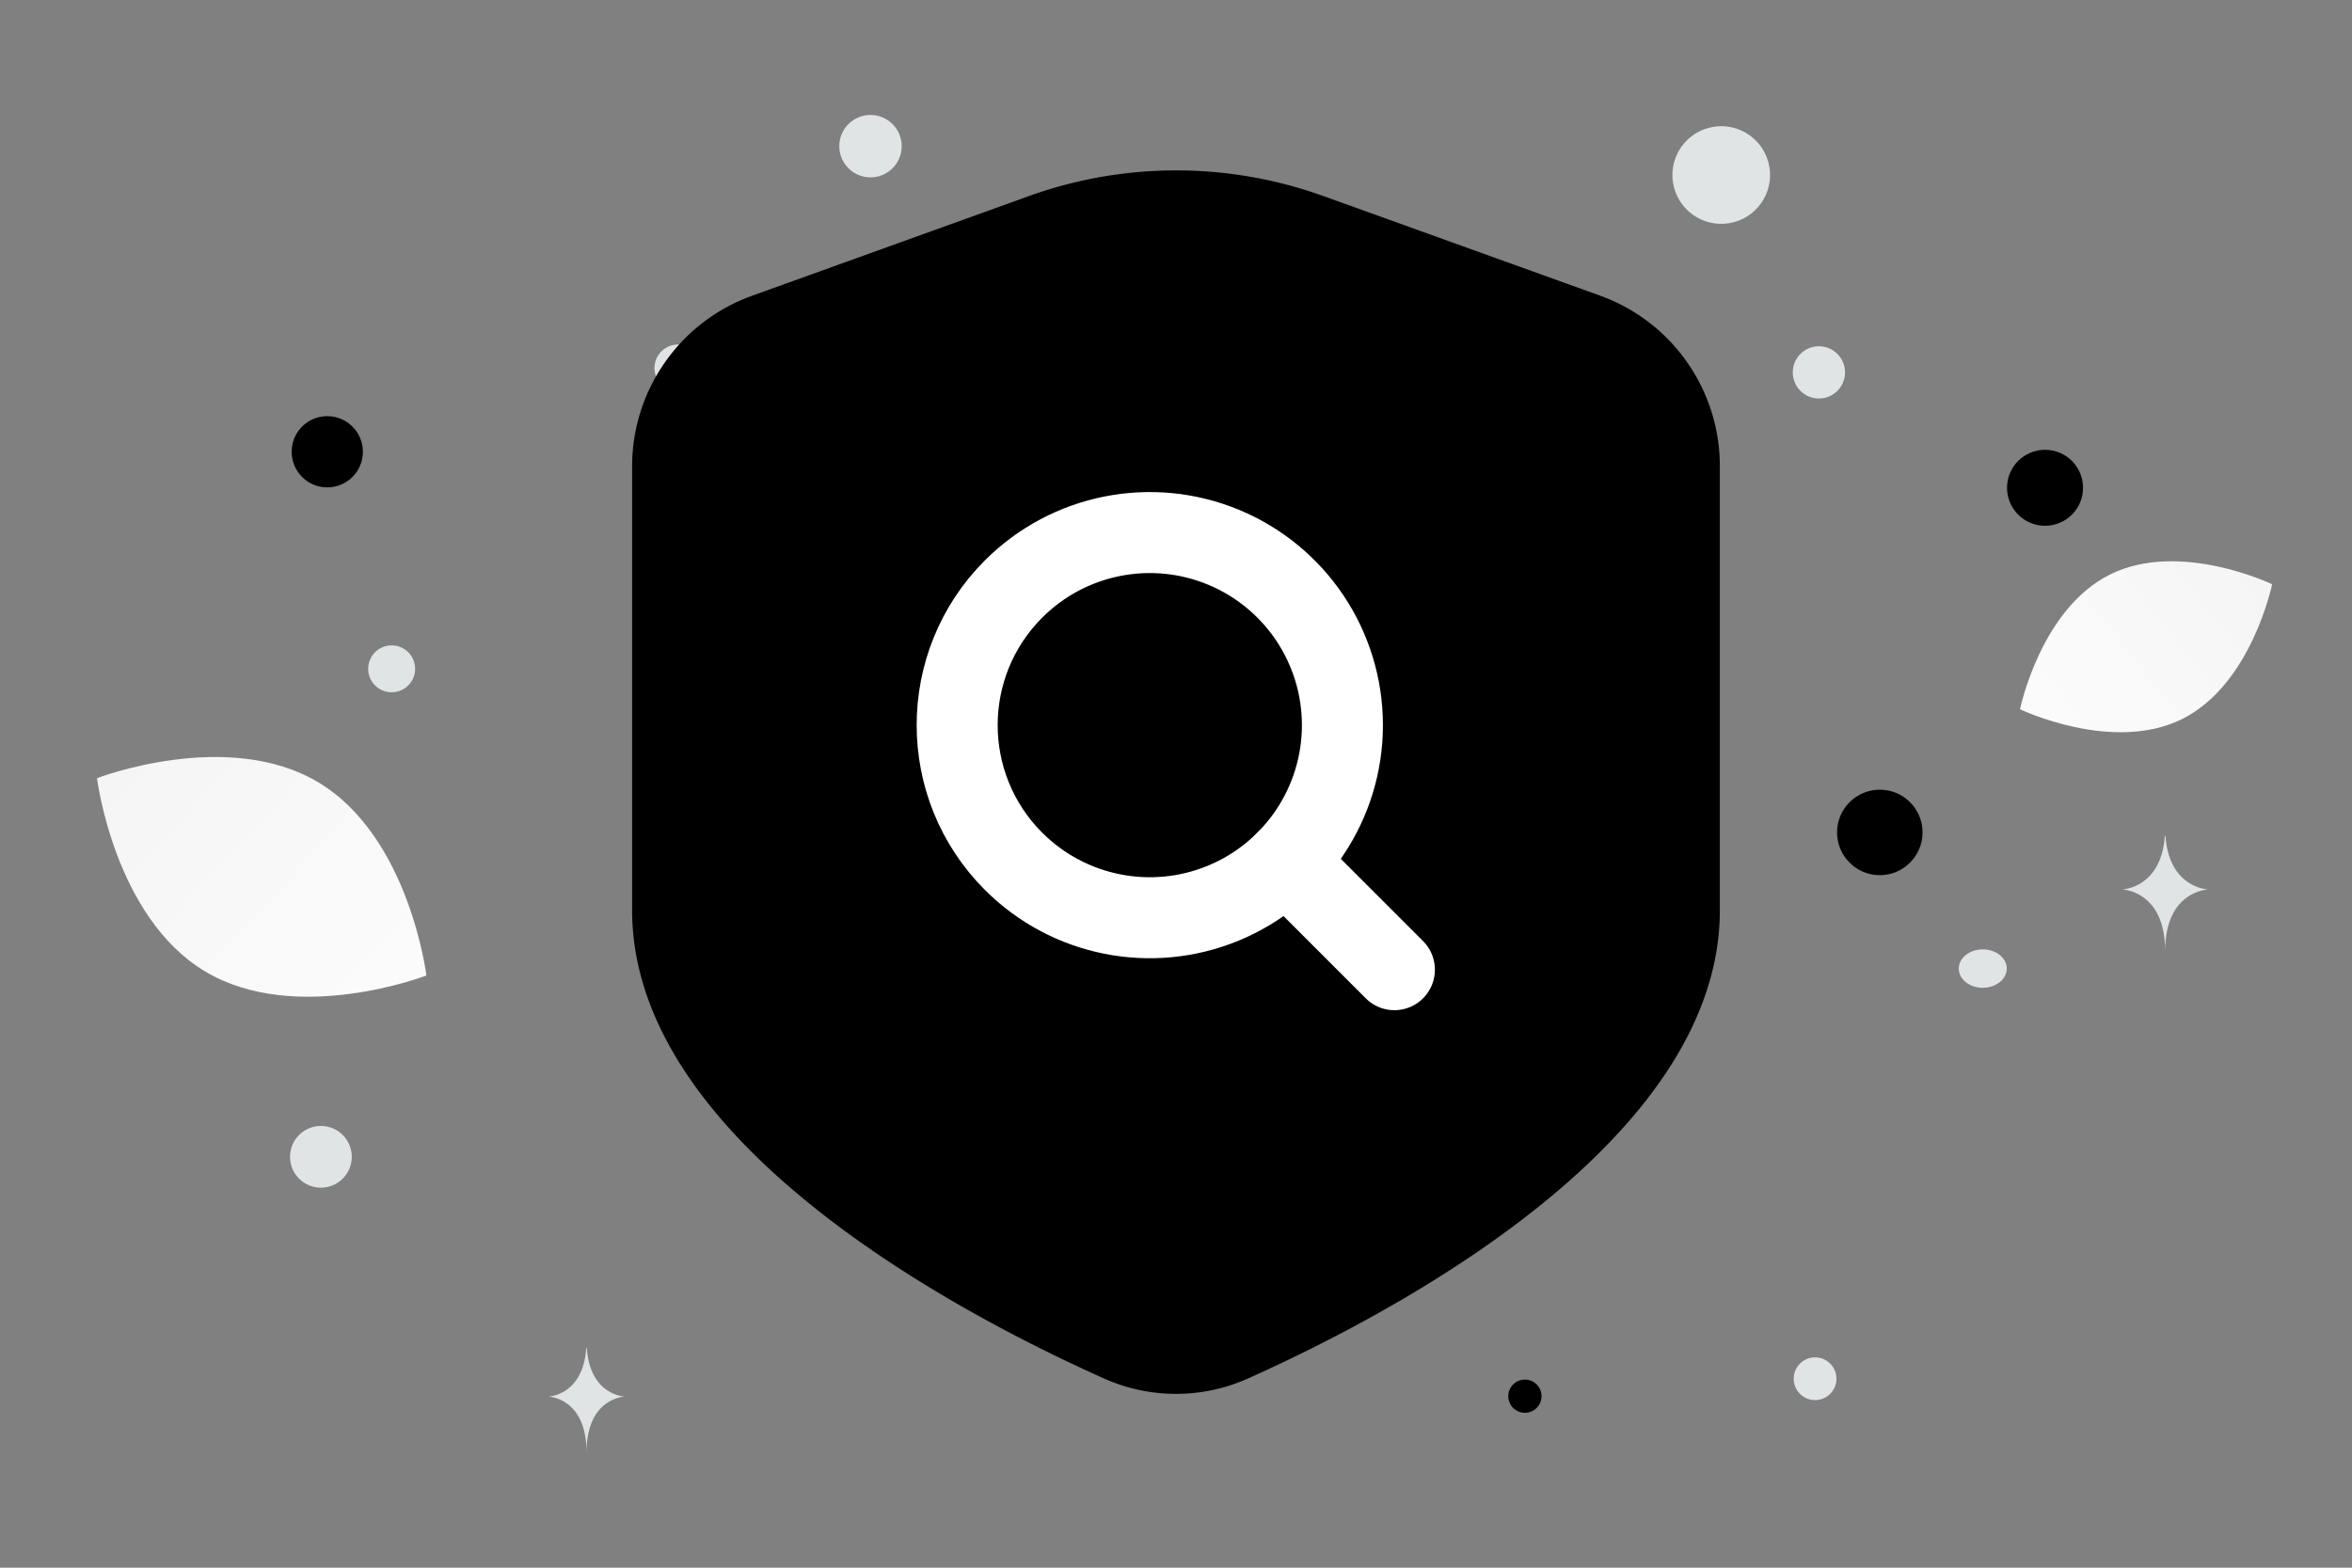 <svg width="900" height="600" viewBox="0 0 900 600" fill="none" xmlns="http://www.w3.org/2000/svg"><rect x="0" y="0" width="900" height="600" fill="#808080" stroke="none"/><path fill="transparent" d="M0 0h900v600H0z"/><path d="M834.942 275.22c-26.633 13.211-61.981-3.776-61.981-3.776s7.856-38.399 34.503-51.592c26.632-13.211 61.966 3.758 61.966 3.758s-7.856 38.399-34.488 51.61z" fill="url(#a)"/><path d="M78.447 371.774c34.798 20.856 84.722 1.576 84.722 1.576s-6.527-53.087-41.347-73.919c-34.798-20.856-84.702-1.6-84.702-1.6s6.528 53.086 41.327 73.943z" fill="url(#b)"/><circle cx="782.54" cy="186.693" r="14.542" transform="rotate(180 782.54 186.693)" fill="#000"/><circle cx="719.314" cy="318.594" r="16.36" transform="rotate(180 719.314 318.594)" fill="#000"/><circle r="13.633" transform="matrix(-1 0 0 1 125.231 172.907)" fill="#000"/><circle r="6.362" transform="matrix(-1 0 0 1 583.514 534.362)" fill="#000"/><circle r="8.18" transform="matrix(-1 0 0 1 694.542 527.68)" fill="#E1E4E5"/><circle r="11.815" transform="matrix(-1 0 0 1 122.793 442.745)" fill="#E1E4E5"/><circle r="8.992" transform="matrix(-1 0 0 1 259.429 140.855)" fill="#E1E4E5"/><circle r="9.998" transform="matrix(-1 0 0 1 696.013 142.523)" fill="#E1E4E5"/><circle r="8.978" transform="scale(1 -1) rotate(-75 -91.866 -225.643)" fill="#E1E4E5"/><circle r="11.943" transform="matrix(-1 0 0 1 333.095 55.943)" fill="#E1E4E5"/><ellipse rx="9.187" ry="7.35" transform="matrix(-1 0 0 1 758.711 370.702)" fill="#E1E4E5"/><circle r="18.684" transform="scale(1 -1) rotate(-75 285.67 -462.671)" fill="#E1E4E5"/><path d="M828.381 319.941h.241c1.423 20.165 16.42 20.476 16.42 20.476s-16.537.323-16.537 23.623c0-23.3-16.537-23.623-16.537-23.623s14.99-.311 16.413-20.476zM224.332 515.979h.214c1.263 18.25 14.569 18.531 14.569 18.531s-14.673.292-14.673 21.38c0-21.088-14.674-21.38-14.674-21.38s13.302-.281 14.564-18.531z" fill="#E1E4E5"/><path fill-rule="evenodd" clip-rule="evenodd" d="M658.11 348.38V178.421c.006-29.251-18.336-55.363-45.855-65.279L506.463 75.058a166.491 166.491 0 0 0-112.798 0l-105.93 38.154c-27.495 9.907-45.832 35.984-45.855 65.209V348.38c0 88.31 123.551 153.658 180.366 179.118a67.436 67.436 0 0 0 55.498 0c56.815-25.459 180.366-90.946 180.366-179.118z" fill="#000"/><path d="M387.852 329.656c21.081 21.08 52.784 27.386 80.326 15.978 27.543-11.409 45.501-38.285 45.501-68.097 0-29.812-17.958-56.689-45.501-68.098-27.542-11.408-59.245-5.102-80.326 15.978-28.784 28.785-28.784 75.454 0 104.239" stroke="#fff" stroke-width="31" stroke-linecap="round" stroke-linejoin="round"/><path clip-rule="evenodd" d="M533.569 371.129 492.09 329.65l41.479 41.479z" stroke="#fff" stroke-width="31" stroke-linecap="round" stroke-linejoin="round"/><defs><linearGradient id="a" x1="732.67" y1="316.429" x2="952.335" y2="142.673" gradientUnits="userSpaceOnUse"><stop stop-color="#fff"/><stop offset="1" stop-color="#EEE"/></linearGradient><linearGradient id="b" x1="213.107" y1="438.908" x2="-66.893" y2="178.751" gradientUnits="userSpaceOnUse"><stop stop-color="#fff"/><stop offset="1" stop-color="#EEE"/></linearGradient></defs></svg>
